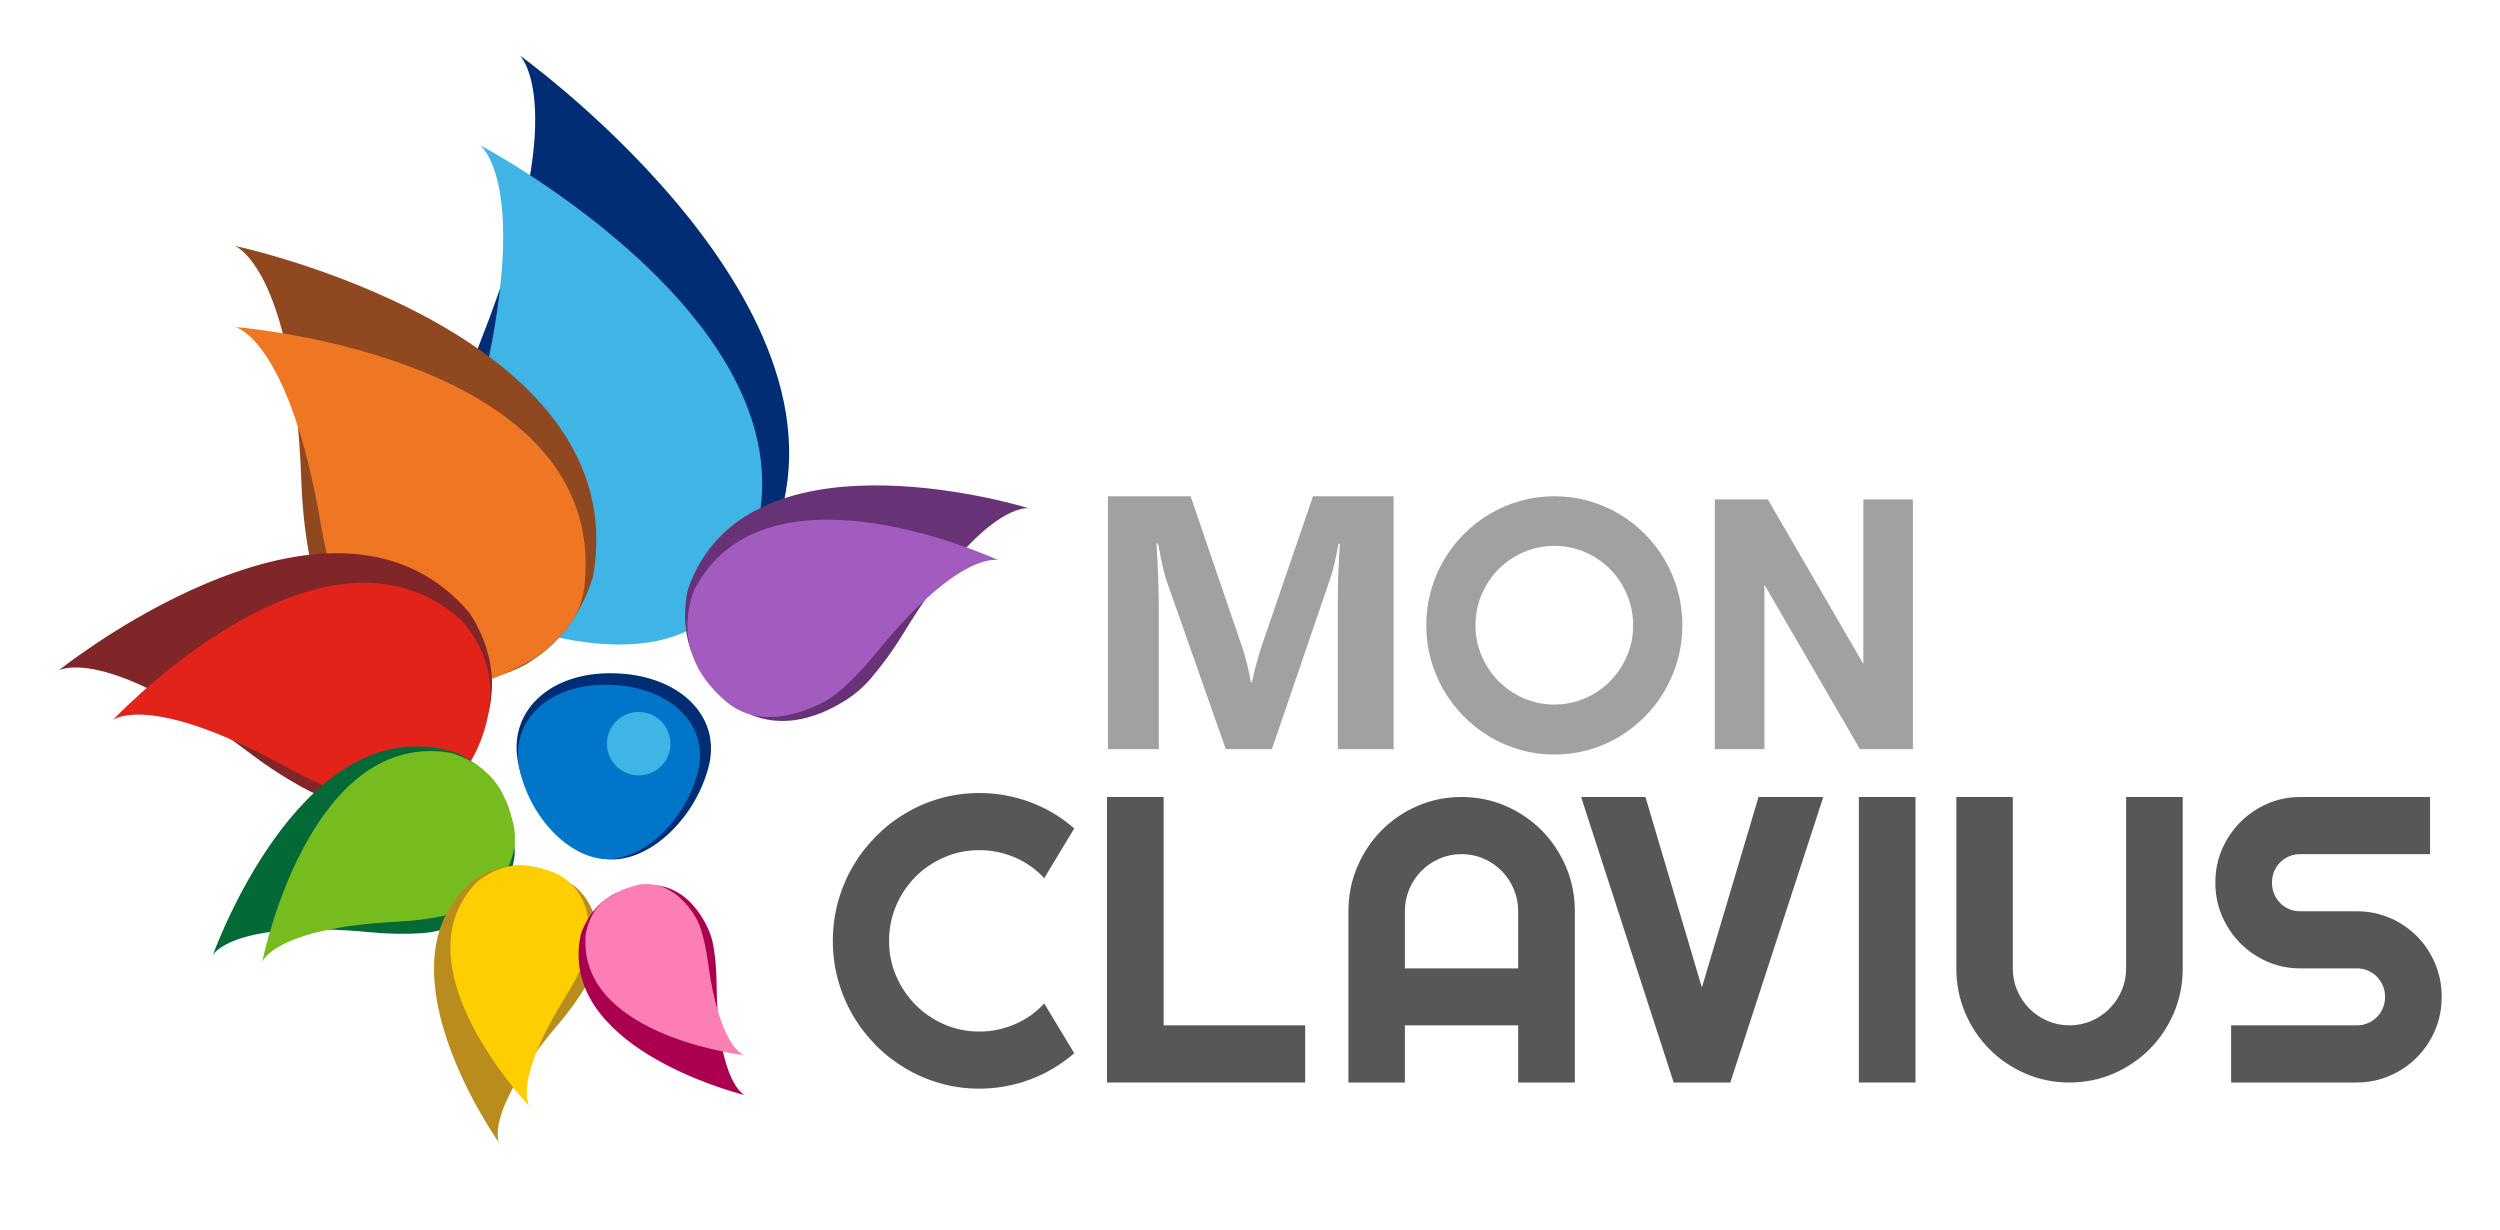 <?xml version="1.0" encoding="utf-8"?>
<!-- Generator: Adobe Illustrator 16.0.0, SVG Export Plug-In . SVG Version: 6.00 Build 0)  -->
<!DOCTYPE svg PUBLIC "-//W3C//DTD SVG 1.1//EN" "http://www.w3.org/Graphics/SVG/1.1/DTD/svg11.dtd">
<svg version="1.1" id="Calque_1" xmlns="http://www.w3.org/2000/svg" xmlns:xlink="http://www.w3.org/1999/xlink" x="0px" y="0px"
	 width="498.438px" height="245.313px" viewBox="0 0 498.438 245.313" enable-background="new 0 0 498.438 245.313"
	 xml:space="preserve">
<g>
	<path fill="#002D73" d="M141.306,152.786c-2.603,10.148-11.2,18.382-18.928,18.558c-7.727,0.21-16.333-8.002-18.937-18.634
		c-2.56-10.656,6.046-18.806,18.937-18.479C135.265,134.503,143.866,142.635,141.306,152.786z"/>
	<path fill="#002D73" d="M103.963,11.292l0.002,0.014C103.961,11.298,103.961,11.298,103.963,11.292
		c-0.195-0.132-0.302-0.216-0.302-0.216s10.619,10.098-7.79,56.798c-2.564,6.494-4.35,12.481-5.529,17.95
		c-0.755,3.507-0.952,6.955-0.684,10.281c1.052,13.073,6.228,24.167,17.891,29.314c2.228,0.985,7.822,1.853,10.257,2.36
		c7.343,1.045,10.728,0.05,11.121-0.003c12.628-1.972,20.536-12.162,20.536-12.162C180.754,68.935,109.089,15.061,103.963,11.292z"
		/>
	<path fill="#40B4E5" d="M95.975,29.089l0.008,0.009c-0.008-0.004-0.008-0.004-0.008-0.004c-0.182-0.102-0.283-0.159-0.283-0.159
		s10.396,7.465,0.05,50.063c-1.442,5.928-2.275,11.321-2.64,16.19c-0.237,3.123,0.006,6.132,0.631,8.972
		c2.475,11.186,8.058,21.094,18.982,23.226c30.391,5.934,35.091-13.49,35.091-13.49C169.294,69.77,100.865,31.733,95.975,29.089z"/>
	<path fill="#8F481F" d="M47.077,49.074h0.014c-0.003-0.003-0.003-0.003-0.003-0.003c-0.214-0.041-0.314-0.075-0.314-0.075
		s11.735,4.255,13.309,47.011c0.216,5.937,0.865,11.224,1.812,15.887c0.608,2.998,1.633,5.763,2.974,8.255
		c5.292,9.843,13.118,16.745,23.982,16.774c2.074,0.018,6.741-1.215,8.809-1.657c6.088-1.681,8.396-3.609,8.682-3.794
		c9.183-5.851,11.884-16.504,11.884-16.504C126.702,67.839,52.367,50.254,47.077,49.074z"/>
	<path fill="#EF7622" d="M47.209,65.23l0.007,0.003C47.209,65.23,47.209,65.23,47.209,65.23c-0.174-0.016-0.279-0.026-0.279-0.026
		s10.703,2.341,17.039,39.324c0.876,5.155,2.051,9.667,3.42,13.623c0.871,2.536,2.083,4.815,3.542,6.84
		c5.741,7.941,13.642,14.446,22.8,11.806c8.939-2.576,14.354-6.594,14.579-6.781c7.318-6.157,8.173-10.496,8.417-15.731
		C118.679,72.318,51.948,65.643,47.209,65.23z"/>
	<path fill="#802528" d="M11.896,133.508l0.009-0.004c-0.004,0.004-0.004,0.004-0.004,0.004c-0.136,0.113-0.219,0.168-0.219,0.168
		s9.103-5.444,38.095,16.455c4.032,3.047,7.863,5.457,11.442,7.337c2.299,1.21,4.663,2.013,7.034,2.472
		c9.324,1.805,18.066,0.354,23.911-6.777c1.123-1.364,2.815-5.101,3.641-6.692c2.151-4.919,2.12-7.478,2.151-7.762
		c1.083-9.186-4.49-16.679-4.49-16.679C66.991,91.151,15.519,130.663,11.896,133.508z"/>
	<path fill="#E2231A" d="M22.662,143.392l0.001-0.009C22.664,143.388,22.664,143.388,22.662,143.392
		c-0.102,0.104-0.159,0.163-0.159,0.163s7.209-5.822,34.972,9.586c3.857,2.144,7.463,3.758,10.796,4.951
		c2.135,0.764,4.282,1.169,6.389,1.282c8.285,0.416,16.131-1.648,19.864-8.794c3.573-6.833,3.25-12.968,3.247-13.215
		c-0.188-8.083-5.934-13.88-5.934-13.88C65.156,99.993,25.45,140.481,22.662,143.392z"/>
	<path fill="#026937" d="M42.507,190.238l0.007-0.011c-0.004,0.009-0.005,0.008-0.005,0.008c-0.044,0.126-0.074,0.192-0.074,0.192
		s3.74-7.187,31.364-4.563c3.842,0.371,7.291,0.396,10.382,0.185c1.981-0.137,3.837-0.561,5.562-1.208
		c6.783-2.563,11.887-7.012,12.83-13.997c0.187-1.33-0.213-4.436-0.313-5.804c-0.572-4.063-1.615-5.716-1.711-5.908
		c-2.975-6.409-9.604-9.046-9.604-9.046C61.359,140.612,43.724,186.934,42.507,190.238z"/>
	<path fill="#77BC1F" d="M52.308,191.617l0.003-0.002C52.309,191.617,52.308,191.617,52.308,191.617
		c-0.021,0.117-0.04,0.179-0.04,0.179s2.362-6.801,27.012-8.036c3.421-0.172,6.467-0.588,9.155-1.168
		c1.723-0.374,3.305-0.981,4.742-1.785c5.637-3.12,9.489-7.686,9.491-13.951c0.001-3.911-2.882-9.446-2.951-9.553
		c-0.113-0.167-0.228-0.338-0.332-0.498c-3.444-5.259-9.61-6.726-9.61-6.726C62.526,145.543,52.951,188.559,52.308,191.617z"/>
	<path fill="#683277" d="M204.891,101.262h-0.006c0.006,0.002,0.006,0.002,0.006,0.002c0.144,0.044,0.218,0.06,0.218,0.06
		s-8.846-1.459-24.87,24.751c-2.226,3.647-4.493,6.729-6.729,9.321c-1.435,1.662-3.05,3.028-4.768,4.127
		c-6.777,4.305-14.107,5.872-20.923,2.067c-1.299-0.721-3.789-3.135-4.935-4.138c-3.212-3.206-3.982-5.226-4.098-5.435
		c-3.697-6.896-1.633-14.516-1.633-14.516C148.42,85.006,201.163,100.148,204.891,101.262z"/>
	<path fill="#A25CBF" d="M198.892,111.616h-0.004c0.002,0.006,0.002,0.006,0.007,0.006c0.113,0.049,0.175,0.078,0.175,0.078
		s-7.489-2.306-24.43,18.526c-2.35,2.899-4.67,5.299-6.915,7.288c-1.433,1.275-2.991,2.268-4.607,3.015
		c-6.37,2.936-13.161,3.76-18.358-0.65c-5.193-4.409-6.43-8.608-6.478-8.733c-0.078-0.209-0.15-0.417-0.226-0.611
		c-2.396-6.402,0.28-12.766,0.28-12.766C151.887,90.95,195.792,110.218,198.892,111.616z"/>
	<path fill="#B88C1D" d="M99.399,227.691l-0.001-0.01C99.403,227.688,99.4,227.691,99.399,227.691
		c0.066,0.092,0.099,0.143,0.099,0.143s-3.153-6.035,11.945-23.788c2.102-2.477,3.786-4.836,5.126-7.065
		c0.86-1.424,1.461-2.903,1.847-4.409c1.492-5.906,0.887-11.557-3.466-15.563c-0.826-0.771-3.154-1.999-4.152-2.581
		c-3.069-1.56-4.702-1.636-4.893-1.666c-5.836-1.031-10.84,2.259-10.84,2.259C74.309,190.835,97.717,225.264,99.399,227.691z"/>
	<path fill="#FFCE00" d="M105.448,220.433l-0.001-0.004C105.448,220.431,105.448,220.433,105.448,220.433
		c0.067,0.072,0.102,0.108,0.102,0.108s-3.462-4.768,7.245-21.895c1.492-2.38,2.636-4.619,3.501-6.696
		c0.553-1.33,0.885-2.683,1.026-4.012c0.535-5.251-0.709-10.002-4.933-12.909c-2.652-1.826-5.954-2.194-7.792-2.49
		c-0.164-0.026-0.329-0.003-0.49-0.007c-5.139-0.154-9.012,3.306-9.012,3.306C79.295,192.009,103.692,218.564,105.448,220.433z"/>
	<path fill="#AB004F" d="M148.366,218.305h-0.006l0,0c0.099,0.022,0.148,0.039,0.148,0.039s-5.465-2.155-5.639-22.284
		c-0.026-2.795-0.262-5.29-0.645-7.5c-0.245-1.417-0.691-2.728-1.292-3.919c-2.353-4.7-5.942-8.051-11.054-8.204
		c-0.973-0.041-3.18,0.482-4.167,0.657c-2.886,0.716-3.994,1.593-4.133,1.672c-4.397,2.627-5.805,7.607-5.805,7.607
		C111.162,208.425,145.887,217.684,148.366,218.305z"/>
	<path fill="#FB7FB5" d="M148.263,210.362h-0.006C148.263,210.362,148.263,210.362,148.263,210.362c0.083,0.009,0.13,0.02,0.13,0.02
		s-4.941-1.271-7.251-18.581c-0.319-2.409-0.788-4.532-1.358-6.393c-0.362-1.192-0.887-2.271-1.529-3.238
		c-2.536-3.793-5.984-6.291-10.401-5.881c-0.844,0.077-2.694,0.764-3.52,1.017c-1.963,0.986-2.755,1.46-3.376,1.888
		c-3.666,2.511-4.183,7.174-4.183,7.174C115.169,205.849,146.068,210.088,148.263,210.362z"/>
	<path fill="#0075C9" d="M139.144,153.91c-2.436,9.505-10.491,17.216-17.729,17.38c-7.239,0.196-15.3-7.496-17.737-17.455
		c-2.398-9.979,5.662-17.61,17.737-17.311C133.488,136.782,141.543,144.399,139.144,153.91z"/>
	<path fill="#40B4E5" d="M133.67,148.273c0,3.497-2.832,6.327-6.33,6.327c-3.493,0-6.33-2.83-6.33-6.327
		c0-3.496,2.837-6.33,6.33-6.33C130.838,141.943,133.67,144.777,133.67,148.273z"/>
	<path fill="#555759" d="M214.176,209.986c-2.624,2.275-5.559,4.021-8.817,5.245c-3.254,1.206-6.625,1.822-10.119,1.822
		c-2.67,0-5.245-0.351-7.728-1.054c-2.478-0.7-4.803-1.696-6.961-2.979c-2.167-1.285-4.146-2.82-5.929-4.618
		c-1.779-1.805-3.314-3.794-4.579-5.977c-1.282-2.185-2.261-4.525-2.957-7.024c-0.696-2.505-1.04-5.102-1.04-7.804
		c0-2.694,0.344-5.304,1.04-7.816c0.695-2.518,1.674-4.866,2.957-7.049c1.265-2.175,2.8-4.172,4.579-5.971
		c1.783-1.799,3.762-3.341,5.929-4.621c2.158-1.288,4.483-2.276,6.961-2.981c2.483-0.7,5.058-1.051,7.728-1.051
		c3.494,0,6.865,0.603,10.119,1.807c3.258,1.203,6.193,2.96,8.817,5.255l-5.985,9.922c-1.651-1.796-3.603-3.178-5.862-4.144
		c-2.256-0.963-4.619-1.447-7.088-1.447c-2.485,0-4.82,0.477-7,1.431c-2.177,0.95-4.079,2.238-5.708,3.865
		c-1.621,1.626-2.909,3.544-3.858,5.756c-0.942,2.211-1.416,4.561-1.416,7.045c0,2.485,0.473,4.827,1.416,7.008
		c0.949,2.18,2.237,4.096,3.858,5.735c1.629,1.641,3.531,2.938,5.708,3.889c2.18,0.952,4.515,1.437,7,1.437
		c2.47,0,4.833-0.494,7.088-1.457c2.26-0.966,4.211-2.343,5.862-4.148L214.176,209.986z"/>
	<path fill="#555759" d="M260.221,215.825h-39.51v-56.923h11.292v45.528h28.218V215.825z"/>
	<path fill="#555759" d="M313.98,215.825h-11.294v-11.395H280.1v11.395h-11.256v-34.139c0-3.149,0.588-6.106,1.77-8.871
		c1.179-2.767,2.791-5.186,4.824-7.247c2.036-2.061,4.419-3.688,7.162-4.879c2.739-1.19,5.671-1.787,8.791-1.787
		c3.129,0,6.057,0.597,8.798,1.787c2.74,1.191,5.137,2.818,7.186,4.879c2.043,2.062,3.658,4.48,4.842,7.247
		c1.178,2.765,1.765,5.722,1.765,8.871V215.825z M302.687,193.075v-11.389c0-1.564-0.291-3.034-0.884-4.425
		c-0.589-1.392-1.39-2.602-2.423-3.632c-1.019-1.033-2.216-1.849-3.6-2.442c-1.376-0.602-2.839-0.893-4.39-0.893
		c-1.545,0-3.003,0.291-4.387,0.893c-1.377,0.594-2.575,1.409-3.596,2.442c-1.022,1.03-1.834,2.24-2.43,3.632
		c-0.583,1.391-0.879,2.86-0.879,4.425v11.389H302.687z"/>
	<path fill="#555759" d="M363.522,158.902l-18.542,56.923h-11.288l-18.457-56.923h12.828l11.251,37.985l11.295-37.985H363.522z"/>
	<path fill="#555759" d="M381.907,215.825h-11.299v-56.923h11.299V215.825z"/>
	<path fill="#A0A1A2" d="M277.854,149.357h-11.125v-30.166c0-3.26,0.144-6.858,0.419-10.793h-0.275
		c-0.582,3.088-1.104,5.319-1.567,6.683l-11.717,34.276h-9.201l-11.925-33.928c-0.321-0.915-0.848-3.259-1.568-7.031h-0.315
		c0.305,4.968,0.456,9.328,0.456,13.078v27.881h-10.144V98.938h16.485l10.215,29.887c0.813,2.393,1.408,4.796,1.781,7.207h0.208
		c0.627-2.789,1.288-5.218,1.985-7.277l10.214-29.816h16.074V149.357z"/>
	<path fill="#555759" d="M435.183,193.075c0,3.154-0.592,6.109-1.765,8.876c-1.184,2.765-2.799,5.17-4.84,7.222
		c-2.048,2.05-4.445,3.673-7.183,4.864c-2.744,1.194-5.678,1.788-8.796,1.788c-3.124,0-6.056-0.594-8.795-1.788
		c-2.748-1.191-5.133-2.814-7.165-4.864c-2.033-2.052-3.647-4.457-4.826-7.222c-1.175-2.767-1.769-5.722-1.769-8.876v-34.173h11.26
		v34.173c0,1.564,0.287,3.028,0.886,4.407c0.589,1.378,1.396,2.578,2.417,3.61c1.025,1.032,2.225,1.847,3.608,2.446
		c1.367,0.591,2.831,0.892,4.384,0.892c1.551,0,3.009-0.301,4.383-0.892c1.379-0.6,2.581-1.414,3.601-2.446
		c1.025-1.032,1.833-2.232,2.423-3.61c0.59-1.379,0.889-2.843,0.889-4.407v-34.173h11.288V193.075z"/>
	<path fill="#555759" d="M441.686,175.972c0-2.355,0.438-4.567,1.324-6.629c0.898-2.063,2.11-3.873,3.646-5.419
		c1.53-1.551,3.328-2.775,5.369-3.669c2.054-0.902,4.237-1.353,6.569-1.353h25.898v11.393h-25.898c-0.784,0-1.513,0.142-2.204,0.439
		c-0.672,0.288-1.277,0.693-1.784,1.205c-0.515,0.512-0.914,1.119-1.201,1.809c-0.285,0.684-0.429,1.431-0.429,2.224
		c0,0.796,0.144,1.534,0.429,2.241c0.287,0.701,0.687,1.31,1.201,1.825c0.507,0.515,1.112,0.924,1.784,1.21
		c0.691,0.291,1.42,0.438,2.204,0.438h11.3c2.341,0,4.532,0.446,6.592,1.328c2.063,0.886,3.854,2.103,5.393,3.649
		c1.532,1.55,2.741,3.365,3.622,5.443c0.873,2.074,1.316,4.289,1.316,6.646c0,2.353-0.443,4.559-1.316,6.627
		c-0.881,2.065-2.09,3.872-3.622,5.421c-1.538,1.549-3.33,2.769-5.393,3.667c-2.06,0.904-4.251,1.357-6.592,1.357h-25.065v-11.395
		h25.065c0.784,0,1.519-0.146,2.202-0.439c0.679-0.288,1.283-0.696,1.794-1.211c0.507-0.514,0.908-1.115,1.198-1.807
		c0.297-0.686,0.432-1.432,0.432-2.221c0-0.795-0.135-1.533-0.432-2.22c-0.29-0.688-0.691-1.292-1.198-1.809
		c-0.511-0.516-1.115-0.917-1.794-1.213c-0.684-0.29-1.418-0.437-2.202-0.437h-11.3c-2.332,0-4.516-0.448-6.569-1.349
		c-2.041-0.897-3.839-2.122-5.369-3.672c-1.535-1.546-2.747-3.361-3.646-5.438C442.124,180.541,441.686,178.325,441.686,175.972z"/>
	<path fill="#A0A1A2" d="M335.425,124.67c0,2.359-0.308,4.63-0.913,6.822c-0.607,2.188-1.463,4.236-2.568,6.146
		c-1.1,1.911-2.434,3.65-3.99,5.232c-1.563,1.568-3.285,2.919-5.167,4.043c-1.88,1.122-3.915,1.989-6.093,2.604
		c-2.181,0.61-4.443,0.92-6.786,0.92c-2.34,0-4.591-0.31-6.767-0.92c-2.163-0.614-4.195-1.481-6.09-2.604
		c-1.893-1.124-3.621-2.475-5.183-4.043c-1.561-1.582-2.897-3.321-4.012-5.232c-1.114-1.909-1.975-3.958-2.58-6.146
		c-0.608-2.192-0.915-4.463-0.915-6.822c0-2.36,0.307-4.644,0.915-6.841c0.605-2.2,1.466-4.251,2.58-6.147s2.451-3.631,4.012-5.21
		c1.562-1.571,3.29-2.916,5.183-4.025c1.895-1.111,3.927-1.975,6.09-2.586c2.176-0.617,4.427-0.921,6.767-0.921
		c2.343,0,4.605,0.305,6.786,0.921c2.178,0.611,4.213,1.475,6.093,2.586c1.882,1.109,3.604,2.454,5.167,4.025
		c1.557,1.579,2.891,3.314,3.99,5.21c1.105,1.896,1.961,3.947,2.568,6.147C335.117,120.026,335.425,122.31,335.425,124.67z
		 M325.61,124.67c0-2.177-0.414-4.23-1.241-6.161c-0.826-1.938-1.942-3.615-3.356-5.038c-1.415-1.423-3.076-2.554-4.994-3.384
		c-1.913-0.833-3.95-1.25-6.111-1.25c-2.176,0-4.224,0.417-6.127,1.25c-1.905,0.831-3.568,1.961-4.993,3.384
		c-1.422,1.423-2.549,3.101-3.372,5.038c-0.827,1.931-1.242,3.984-1.242,6.161c0,2.176,0.415,4.215,1.242,6.127
		c0.823,1.91,1.95,3.58,3.372,5.021c1.425,1.433,3.088,2.568,4.993,3.4c1.903,0.83,3.951,1.251,6.127,1.251
		c2.161,0,4.198-0.421,6.111-1.251c1.918-0.832,3.579-1.968,4.994-3.4c1.414-1.441,2.53-3.111,3.356-5.021
		C325.196,128.885,325.61,126.846,325.61,124.67z"/>
	<path fill="#A0A1A2" d="M381.386,149.357h-10.569l-19.037-32.777v32.777h-9.883V99.566h10.568l19.04,32.811V99.566h9.881V149.357z"
		/>
</g>
</svg>
